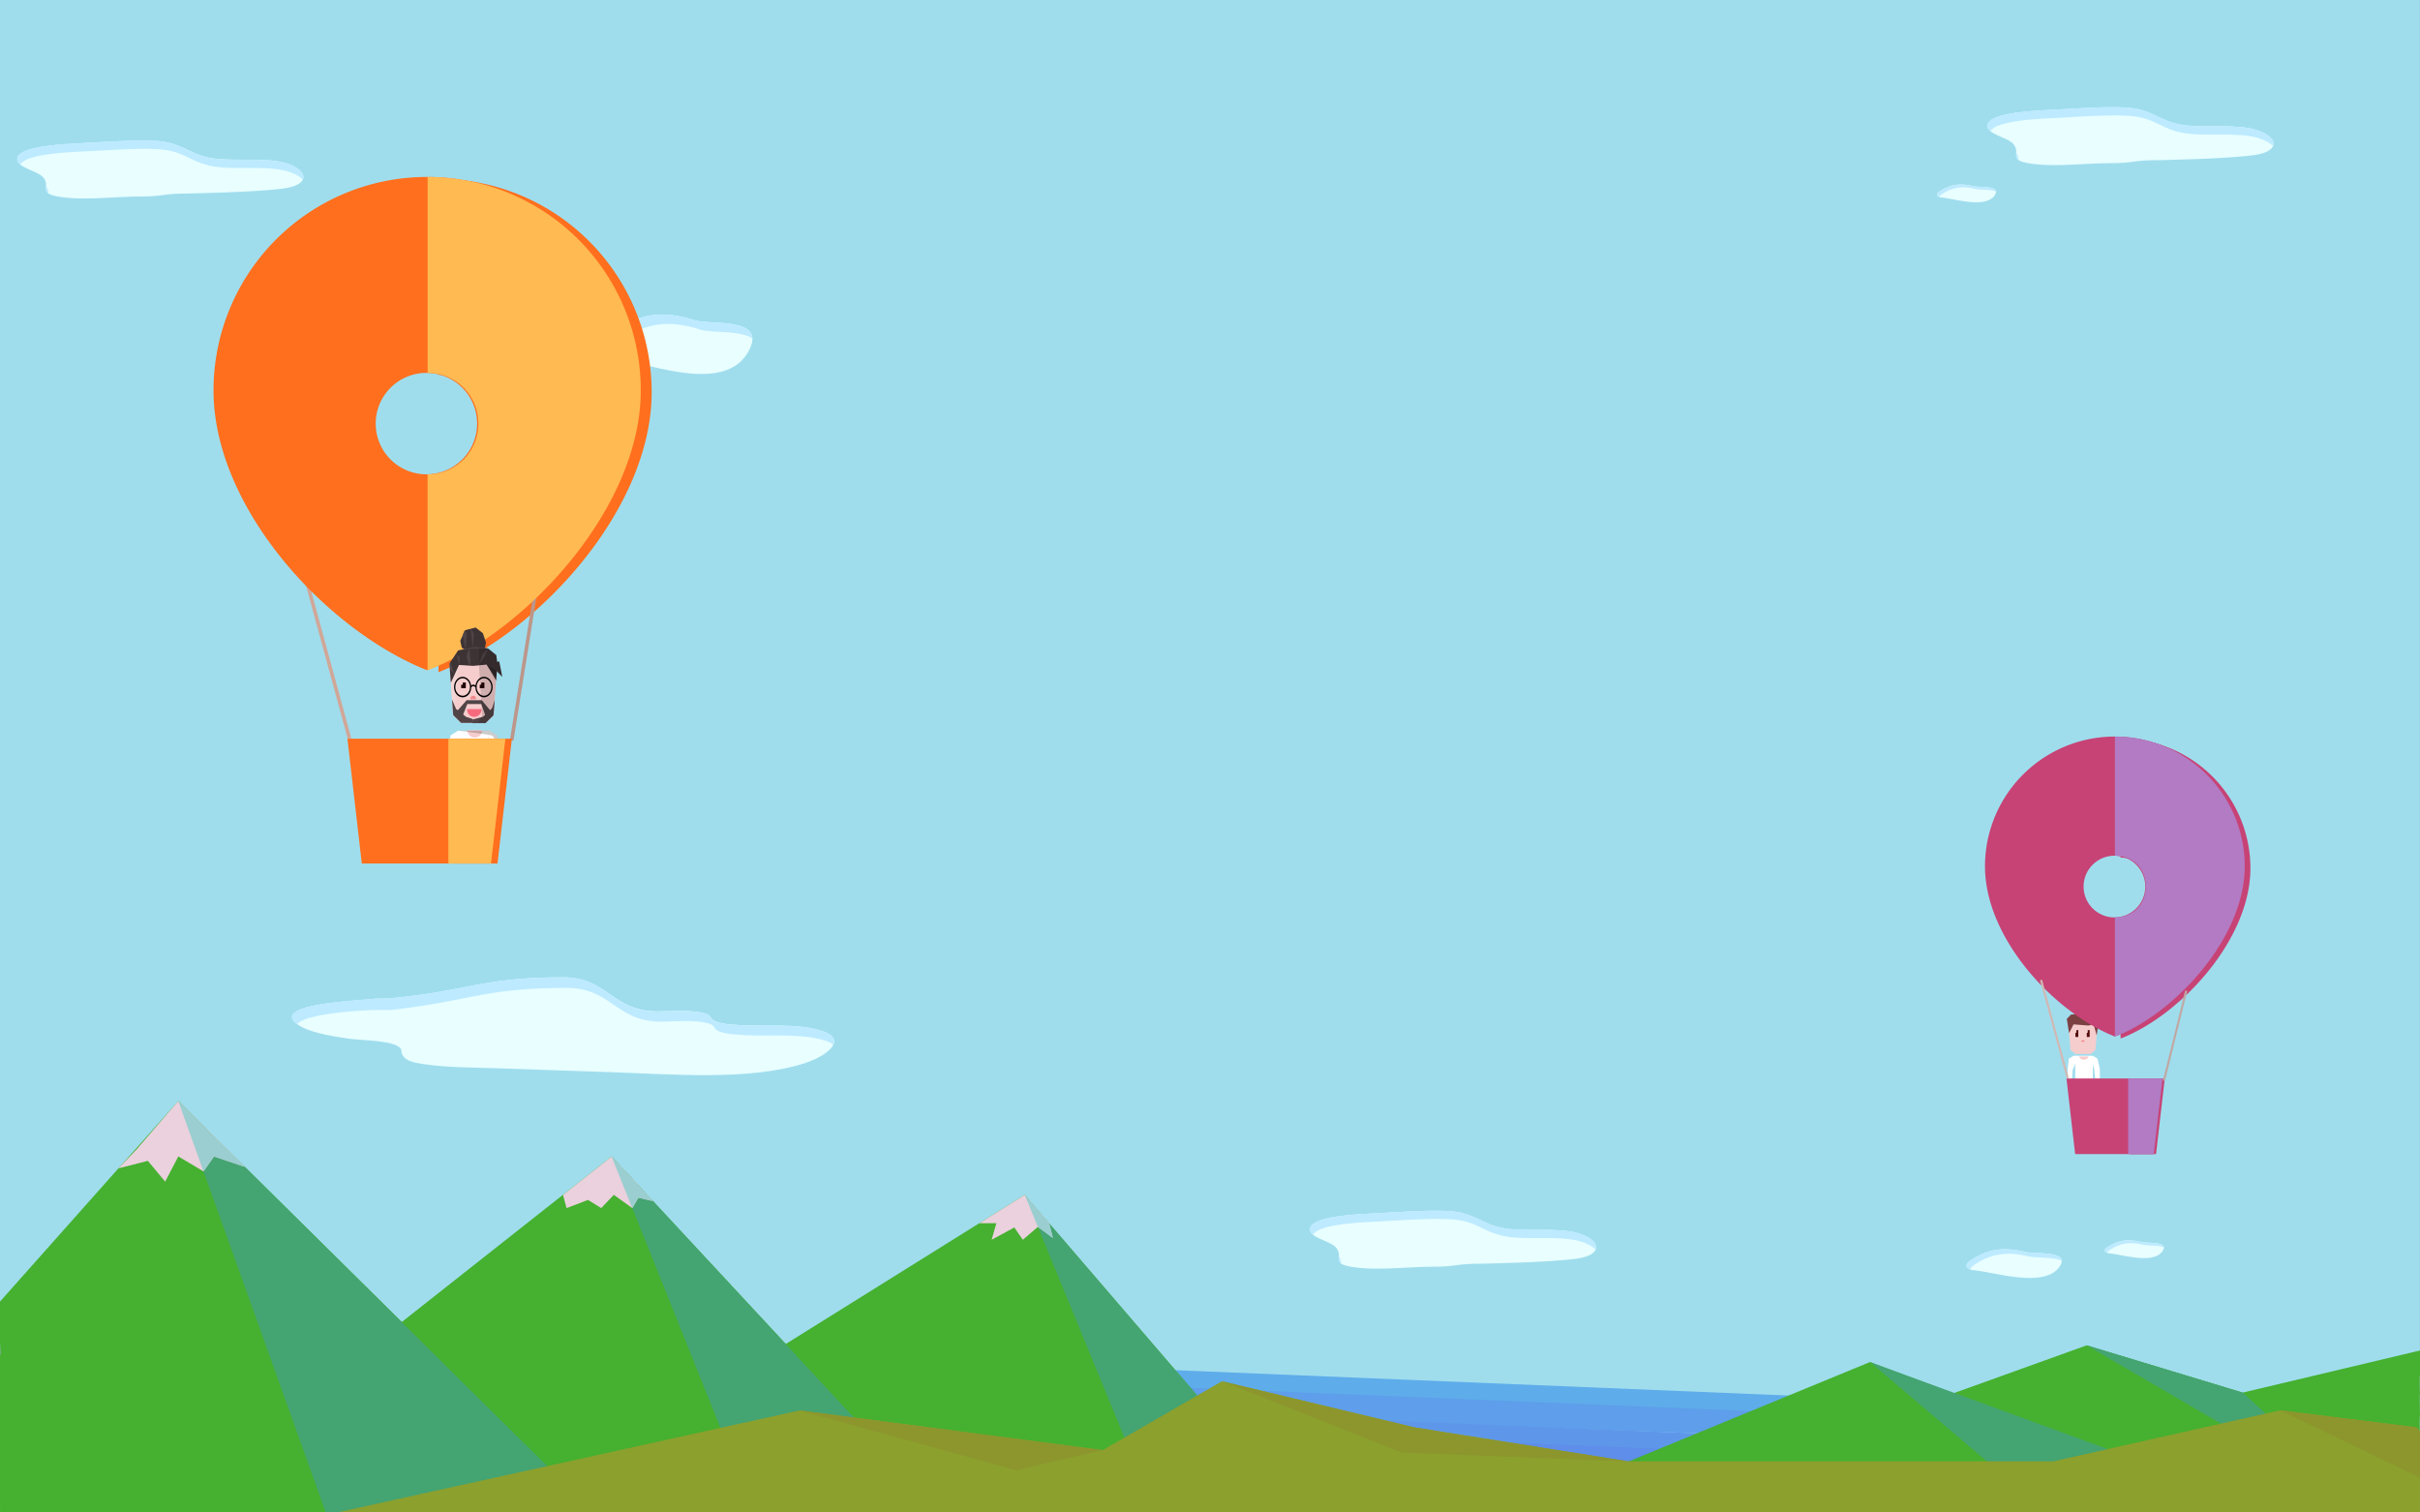 <svg style="position: fixed; bottom: 0" xmlns="http://www.w3.org/2000/svg" id="Calque_1" data-name="Calque 1" viewBox="0 0 1280 800">
  <rect x="0" y="0" width="1280" height="800" fill="#808080" stroke="none"/>
  <defs>
    <style>
      .cls-1{fill:#9fdded;}.cls-2{fill:#c74375;}.cls-3{fill:#5eacea;}.cls-4{fill:#5e9eea;}.cls-5{fill:#5e97ea;}.cls-6{fill:#5e8dea;}.cls-7{fill:#46b030;}.cls-8{fill:#44a472;}.cls-9{fill:#ead1dd;}.cls-10{fill:#9aced0;}.cls-11{fill:#e8feff;}.cls-12{fill:#bdeaff;}.cls-13{fill:#b27bc4;}.cls-14{fill:#f6cdcd;}.cls-15{fill:#7c4243;}.cls-16{fill:#f4d7d7;}.cls-17{fill:#f1888c;}.cls-18,.cls-30{fill:#fff;}.cls-19{fill:#520909;}.cls-20{fill:#fcfafa;}.cls-21{fill:#bfa9a5;}.cls-22{fill:#d1b8b3;}.cls-23{fill:#8ca02d;}.cls-24{fill:#8c962d;}.cls-25{fill:#ff6f1d;}.cls-26{fill:#bc968a;}.cls-27{fill:#d1a798;}.cls-28{fill:#ffba52;}.cls-29{opacity:0.2;}.cls-29,.cls-30,.cls-32,.cls-40{isolation:isolate;}.cls-30{opacity:0.19;}.cls-31{fill:#9a2350;}.cls-32{opacity:0.1;}.cls-33{fill:#210505;}.cls-34{fill:#f3d5d6;}.cls-35{fill:#f66a7e;}.cls-36{fill:#3d3335;}.cls-37{fill:#514447;}.cls-38{fill:#30282a;}.cls-39{fill:#4f4346;}.cls-40{opacity:0.15;}
    </style>
  </defs>
  <path d="M1280 760c0-3.5-.16-7 0-10.5v-2.43c-.07-1.09 0-2.18 0-3.28v-.15a.46.46 0 0 1-.09-.28v-4.54a.44.44 0 0 1 .06-.22.55.55 0 0 1 0-.47.54.54 0 0 1 0-.46.55.55 0 0 1 0-.5v-.67c-.1-1-.09-2-.09-3a.49.49 0 0 1 0-.16.44.44 0 0 1 0-.17V728a.46.46 0 0 1 .09-.28V0H0v709.82c.09 2.12.19 4.24.33 6.35a.42.42 0 0 1-.33.46V800h1280v-33.53c0-.18 0-.37-.07-.55a.51.51 0 0 1 .07-.35z" class="cls-1"/>
  <path d="M1145 570.43l-4.62 40h-13.54v-40" class="cls-2"/>
  <g id="Mer">
    <path d="M614 724.43l394 16.28v12.41l-394-14.34" class="cls-3"/>
    <path d="M614 733.43l394 16.28v12.41l-394-14.34" class="cls-4"/>
    <path d="M614 746.43l394 16.28v12.41l-394-14.34" class="cls-5"/>
    <path d="M614 755.43l394 16.28v12.41l-394-14.34" class="cls-6"/>
  </g>
  <g id="Montagnes">
    <path d="M272.82 800L542 632l144.48 168H369.19" class="cls-7"/>
    <path d="M542 632l69 168h75.19" class="cls-8"/>
    <path d="M518 647h9l-2.5 8.75 12-6.5 4.5 6.5 8-6.84 7.86 5.84-1.92-7.75L542 632" class="cls-9"/>
    <path d="M542 632l7 17 7.86 5.84-1.92-7.84" class="cls-10"/>
    <path d="M84.82 800l238.66-188.32 175 188.32H181.19" class="cls-7"/>
    <path d="M323.48 611.68l74.85 186.65 99.86 1.67" class="cls-8"/>
    <path d="M297.79 632l1.88 7 11.33-4.33 7 4.33 6.67-7 9.77 7 3.23-5.5 7.71 1.79-21.9-23.6" class="cls-9"/>
    <path d="M334.43 639l3.23-5.5 7.71 1.79-21.9-23.6" class="cls-10"/>
    <path d="M-.39 800h314.87L94.3 582.37-.34 688.82c0 9.12.08 18.25.67 27.36a.45.45 0 0 1-.64.44v9.26a.45.45 0 0 1 .22.4v13.91a.42.42 0 0 1-.06.22c.06.72 0 1.45 0 2.18a.45.45 0 0 1-.07.21.46.46 0 0 1 .07.24v21.8a.45.45 0 0 1-.11.3v5.68a.5.5 0 0 1 0 .14v6.94a.45.45 0 0 1 .13.34 13.28 13.28 0 0 1-.15 1.58.46.46 0 0 1 .15.35v9.18a.46.46 0 0 1-.08.27c.06 1.63 0 3.28 0 4.92a.48.48 0 0 1 0 .13c.11 1.17.2 2.35.23 3.53a.47.47 0 0 1 0 .07.45.45 0 0 1 0 .06v1.2a.45.45 0 0 1-.41.47z" class="cls-7"/>
    <path d="M94.3 582.37l78 217.63h141.89" class="cls-8"/>
    <path d="M72.19 608l-9.59 10 15.59-4 9.18 11 6.94-13.32 13.34 7.91 5.54-7.91 16.31 5.51-14.23-14.11-21-20.71" class="cls-9"/>
    <path d="M94.3 582.37l13.34 37.23 5.54-7.91 16.31 5.51" class="cls-10"/>
  </g>
  <g id="Nuage1">
    <path d="M1042.38 666.62c9.41-6.43 18.48-7 29-4.4 5 1.25 23.29-.91 18.27 7.31-7.78 12.74-36.56 2.69-46.62 2.26 0 0-6-1.53-.68-5.17z" class="cls-11"/>
    <path d="M1044.3 669c9.41-6.44 18.48-7 29-4.4 3.41.85 13.05.11 17.2 2.19-.38-5-14.79-3.51-19.12-4.6-10.56-2.65-19.62-2-29 4.4-3.94 2.69-1.68 4.23-.24 4.84.15-.67.76-1.48 2.16-2.44z" class="cls-12"/>
  </g>
  
  <g id="Perso">
    <path d="M1102.5 557.48h-4.74l-2.59-2.12-1.25-14.13 4.27-3.33h7.11l4.27 3.33-1.25 14.13-2.59 2.12H1101" class="cls-14"/>
    <path d="M1094.39 546.48l2.36-4.65 7.87.61 2.73-.61 1.66 5.85 1.18-8.88-3.54-2.12 1.11-1.41-12.41 1.41-2.17 2.22" class="cls-15"/>
    <path d="M1099.27 549h-1.92v.51m6.26-.51h1.92v.51" class="cls-16"/>
    <path d="M1102.6 551a.91.91 0 0 0-1.81 0h1.81z" class="cls-17"/>
    <path d="M1109.46 560l-2.52-1.59h-10.19l-2.49 1.59-.63 5.73v5.68h2.32l.34-5.56 1.35-3.14v8.7h9.32v-8.74l.72 2.74.53 5.46 2.45.11v-5.55" class="cls-18"/>
    <path d="M1099.78 558.79c0 1 1.1 1.72 2.42 1.72s2.38-.76 2.42-1.72h-4.84z" class="cls-14"/>
    <path d="M1098.26 544.86v1.41h-.51v2.22h1.51v-3.63m5 0v1.41h-.5v2.22h1.51v-3.63" class="cls-19"/>
    <path d="M1107 562.85l1.31 2.57h-.61" class="cls-20"/>
  </g>
  <g id="Nuage2">
    <path d="M782.81 668.42c-12.85 0-12.22 1.59-25.07 1.59-11.93 0-27 1.84-38.77.62-16.86-1.76-7.82-5.09-12.19-10.61-3.16-4-15.44-5.33-13.69-10.71 2-6.23 25.56-7.11 36.23-7.64 10.49-.52 31.31-2.16 41-.65 11.6 1.8 14.77 7.64 28.11 9.06 10.92 1.16 26.65-.74 36.49 2.27 11.94 3.66 13.15 11.33-.65 13.35-14.27 2.09-51.51 2.73-51.51 2.73z" class="cls-11"/>
    <path d="M708.15 664.61c-.06 1.49-.25 2.73 1.2 3.74a5.94 5.94 0 0 0-1.2-3.74zM730.5 646c10.49-.52 31.31-2.16 41-.65 11.6 1.79 14.77 7.64 28.11 9.06 10.92 1.16 26.65-.74 36.49 2.28 3.7 1.14 6.37 2.66 7.88 4.27 1.25-3-2.06-6.48-9.07-8.63-9.84-3-25.56-1.11-36.49-2.28-13.34-1.42-16.51-7.26-28.11-9.06-9.73-1.51-30.54.13-41 .65-10.67.53-34.2 1.41-36.23 7.64-.5 1.55.16 2.76 1.43 3.8 3.21-5.73 25.64-6.57 36-7.08z" class="cls-12"/>
  </g>
  <g id="Terre">
    <path d="M1280.28 798.28c0-.48 0-1-.07-1.45a.46.46 0 0 1 0-.23c0-.3 0-.6-.08-.91a.51.51 0 0 1 .08-.37c-.07-1.69-.17-3.37-.18-5.06a.43.43 0 0 1 .16-.36c0-3.32-.29-6.64-.21-10v-7.79a.42.42 0 0 1 .13-.32v-.1a.46.46 0 0 1-.11-.29v-3a.46.46 0 0 1 .15-.36c-.09-.73-.18-1.46-.29-2.18a.51.51 0 0 1 .15-.46c-.05-1.31-.05-2.63-.06-3.93 0-4.17-.22-8.35 0-12.51a.45.45 0 0 1 .17-.33.56.56 0 0 1 0-.24 25.39 25.39 0 0 1-.14-4.72.46.46 0 0 1-.1-.28v-4.54a.47.47 0 0 1 .06-.23.54.54 0 0 1 0-.47.55.55 0 0 1 0-.49.52.52 0 0 1 .14-.62 23.13 23.13 0 0 1-.21-3.5.5.5 0 0 1 0-.2V728a.45.45 0 0 1 .21-.39c0-1.42-.09-2.84-.1-4.26a.44.44 0 0 1 .22-.4v-3.28a23.27 23.27 0 0 1-.06-3.05v-1.51c0-.27 0-.54-.06-.81l-93.87 22.3-82.54-25-70.59 25.4-44-16.57L861.44 773l-143.38 27h562.17v-.12a.43.43 0 0 1-.09-.28 10.44 10.44 0 0 1 .14-1.32z" class="cls-7"/>
    <path d="M989.11 720.43l93.65 79.57h123.43m-102.47-88.43L1255.25 800l-69-63.42" class="cls-8"/>
    <path d="M1280.28 798.28c0-.48 0-1-.07-1.45a.46.46 0 0 1 0-.23c0-.3 0-.6-.08-.91a.51.51 0 0 1 .08-.37c-.07-1.69-.17-3.37-.18-5.06a.43.43 0 0 1 .16-.36c0-3.32-.29-6.64-.21-10v-7.79a.42.42 0 0 1 .13-.32v-.1a.46.46 0 0 1-.11-.29v-3a.46.46 0 0 1 .15-.36c-.09-.73-.18-1.46-.29-2.18a.51.51 0 0 1 .15-.46c-.05-1.31-.05-2.63-.06-3.93 0-1.51 0-3-.06-4.53l-1.77-2-72-9-120 27H861.44L748.21 755l-101.88-24.42-63 36.42L423 746l-244.66 54h1101.9v-.12a.43.43 0 0 1-.09-.28 10.44 10.44 0 0 1 .13-1.32z" class="cls-23"/>
    <path d="M537.45 777.67L583.19 767l-160.4-21 114.66 31.67zm742.61-6.22v-3a.46.46 0 0 1 .15-.36c-.09-.73-.18-1.46-.29-2.18a.51.51 0 0 1 .15-.46c-.05-1.31-.05-2.63-.06-3.93 0-1.51 0-3-.06-4.53l-1.77-2-72-9 73.82 35.6v-9.43a.42.42 0 0 1 .13-.32v-.1a.46.46 0 0 1-.07-.29zm-633.78-40.87l95.24 37.71L861.44 773l-113.25-18-101.91-24.42z" class="cls-24"/>
  </g>
  <g id="Nuage2-2" data-name="Nuage2">
    <path d="M99 102.36c-12.85 0-12.22 1.59-25.07 1.59-11.93 0-27 1.84-38.77.62C18.33 102.8 27.36 99.47 23 94c-3.17-4-15.45-5.38-13.7-10.76 2-6.23 25.56-7.11 36.23-7.64 10.49-.52 31.31-2.16 41-.65 11.6 1.8 14.77 7.64 28.11 9.06 10.92 1.16 26.65-.74 36.49 2.27 11.94 3.66 13.15 11.33-.65 13.35-14.23 2.09-51.48 2.73-51.48 2.73z" class="cls-11"/>
    <path d="M24.36 98.55c-.06 1.49-.25 2.73 1.2 3.74a5.94 5.94 0 0 0-1.2-3.74zM46.71 80c10.49-.52 31.31-2.16 41-.65 11.6 1.79 14.77 7.64 28.11 9.06 10.92 1.16 26.65-.74 36.49 2.28 3.7 1.14 6.37 2.66 7.88 4.27 1.25-3-2.06-6.48-9.07-8.63-9.84-3-25.56-1.11-36.49-2.28-13.34-1.42-16.51-7.26-28.11-9.06-9.73-1.51-30.54.13-41 .65-10.66.49-34.19 1.36-36.22 7.6-.5 1.55.16 2.76 1.43 3.8 3.21-5.73 25.64-6.57 36-7.08z" class="cls-12"/>
  </g>
  <g id="Nuage1-2" data-name="Nuage1">
    <path d="M321.19 178.5c15-13.3 29.45-14.56 46.28-9.09 7.94 2.58 37.12-1.88 29.12 15.11-12.4 26.33-58.27 5.55-74.31 4.66 0 0-9.58-3.15-1.09-10.69z" class="cls-11"/>
    <path d="M324.25 183.47c15-13.3 29.45-14.56 46.28-9.09 5.43 1.77 20.81.24 27.41 4.53-.6-10.33-23.57-7.25-30.48-9.5-16.83-5.48-31.28-4.22-46.28 9.08-6.27 5.56-2.69 8.73-.38 10 .24-1.4 1.22-3.07 3.45-5z" class="cls-12"/>
  </g>
  <g id="Nuage2-3" data-name="Nuage2">
    <path d="M1141.09 84.72c-12.85 0-12.22 1.59-25.07 1.59-11.93 0-27 1.84-38.77.62-16.86-1.76-7.82-5.09-12.19-10.61-3.16-4-15.44-5.33-13.69-10.71 2-6.23 25.56-7.11 36.23-7.64 10.49-.52 31.31-2.16 41-.65 11.6 1.8 14.77 7.64 28.11 9.06 10.92 1.16 26.65-.74 36.49 2.27 11.94 3.66 13.15 11.33-.65 13.35-14.27 2.09-51.51 2.73-51.51 2.73z" class="cls-11"/>
    <path d="M1066.43 80.91c-.06 1.49-.25 2.73 1.2 3.74a5.94 5.94 0 0 0-1.2-3.74zm22.36-18.59c10.49-.52 31.31-2.16 41-.65 11.6 1.79 14.77 7.64 28.11 9.06 10.92 1.16 26.65-.74 36.49 2.28 3.7 1.14 6.37 2.66 7.88 4.27 1.25-3-2.06-6.48-9.07-8.63-9.84-3-25.56-1.11-36.49-2.28-13.34-1.42-16.51-7.26-28.11-9.06-9.73-1.51-30.54.13-41 .65-10.67.53-34.2 1.41-36.23 7.64-.5 1.55.16 2.76 1.43 3.8 3.21-5.73 25.64-6.57 36-7.08z" class="cls-12"/>
  </g>
  <g id="Nuage3">
    <path d="M205.08 528.18c43.36-4 48.85-11.18 92.7-11.25 23.81 0 25.71 17.76 49.52 18 6.91.07 20.81-1.2 27 1.65 1.59.74 1.67 2.38 3.31 3.25 3.48 1.87 9.44 2.11 13.73 2.37 13.74.83 29.83-1 42.69 2.85 15.38 4.66 2.74 13.54-7.45 17-29.76 10-72.83 6-104.9 5-19.52-.61-39-1.35-58.56-2-12.89-.45-26.67-.31-39.3-2.25-4.91-.75-8.89-1.5-10.81-4.55-1.47-2.34.56-3.25-3-5.11-5.8-3-19.25-2.79-26.26-3.85-8.57-1.3-21.06-3.19-26.89-7.86-13.37-10.73 34.4-12.2 41.84-13.2z" class="cls-11"/>
    <path d="M156.95 541.91c4.71-6.24 37.56-7.73 43.62-7.73H207c43.36-5 48.85-11.57 92.7-11.64 23.81 0 25.71 17.56 49.52 17.81 6.91.07 20.81-1.3 27 1.55 1.59.74 1.67 2.32 3.31 3.21 3.48 1.86 9.44 2.08 13.73 2.34 13.74.83 29.83-1.06 42.69 2.84a17.73 17.73 0 0 1 4.85 2.15c1.15-2.72-.37-5.41-6.82-7.37-12.86-3.9-28.95-2-42.69-2.85-4.3-.26-10.25-.49-13.73-2.35-1.64-.88-1.71-2.49-3.31-3.23-6.14-2.85-20-1.54-27-1.61-23.8-.25-25.71-18.13-49.52-18.09-43.85.07-49.35 7.25-92.71 11.25h-6.48c-7.43 1-55.21 2.58-41.84 13.3.06 0 .12.38.18.42z" class="cls-12"/>
  </g>
  <g id="Nuage1-3" data-name="Nuage1">
    <path d="M1114.66 659.68c5.84-4 11.46-4.37 18-2.73 3.09.77 14.45-.56 11.33 4.53-4.82 7.9-22.67 1.67-28.91 1.4 0 0-3.73-.95-.42-3.21z" class="cls-11"/>
    <path d="M1115.85 661.17c5.84-4 11.46-4.37 18-2.73 2.11.53 8.1.07 10.67 1.36-.23-3.1-9.17-2.18-11.86-2.85-6.55-1.64-12.17-1.27-18 2.73-2.44 1.67-1 2.62-.15 3 .09-.42.47-.92 1.34-1.51z" class="cls-12"/>
  </g>
  
  <g id="MongolFiere1">
    <path d="M258.74 225.06a26.7 26.7 0 0 0-26.82-26.82V94.59s-.1 0 0 0A112.78 112.78 0 0 1 344.68 207.5c0 62.36-60.94 128-112.68 148-.1 0-.08-.09-.08-.13V251.88a26.7 26.7 0 0 0 26.82-26.82z" class="cls-25"/>
    <path d="M285.58 304.38l-14 87.43-1.87-.3 14-87.43z" class="cls-26"/>
    <path d="M185.78 390.39l-1.83.5-23.26-85.43 1.83-.5z" class="cls-27"/>
    <path d="M112.94 206.5c0 62.36 59.72 126.78 112.91 148 51.74-20.08 112.91-85.68 112.91-148a112.91 112.91 0 1 0-225.82 0zm85.78 17.56a26.82 26.82 0 1 1 26.82 26.82 26.82 26.82 0 0 1-26.82-26.82z" class="cls-25"/>
    <path d="M253 224.06a26.7 26.7 0 0 0-26.82-26.82V93.59s-.1 0 0 0A112.78 112.78 0 0 1 338.92 206.5c0 62.36-60.94 128-112.68 148-.1 0-.08-.09-.08-.13V250.88A26.7 26.7 0 0 0 253 224.06z" class="cls-28"/>
    <g id="Perso-2" data-name="Perso">
      <path d="M261.69 412.33v2.44l2.8.33.33-2.54" class="cls-14"/>
      <path d="M263 389l-4.17-2.55h-16.55l-4 2.55-1 11.88v11.52H241l.29-11.93 1.92-6.47v18.4h15.64v-19.09l1.15 6.49.93 12.46 4.07.4v-12.51" class="cls-18"/>
      <path d="M247.19 386.2a3.93 3.93 0 0 0 7.86 0h-7.86z" class="cls-14"/>
      <path d="M242.28 386.4l15.89 2.21 2.13.43 1.64 2.21 3.19 8.93-2.06-11.18-4.25-2.57m-19 26H241l.32-11.93 2-6.66-3.64 7" class="cls-29"/>
      <path d="M261.69 412.33l-.74-12.44h-.07l-2-5.53 1.11 5.65 1 12.34" class="cls-29"/>
      <path d="M243.18 394l1.59 19.28h-1.59" class="cls-30"/>
      <path d="M243.18 412.4h15.92v3h-15.92z" class="cls-31"/>
      <path d="M258.16 388l-.74 40.41h1.43l-.05-34.47" class="cls-32"/>
      <path d="M238.31 412.39h3v2.41h-3zm13.31-29.94h-7.69l-4.21-4.11-2-27.36 6.93-6.45h11.53l6.93 6.45-2 27.36-4.21 4.11h-7.7" class="cls-14"/>
      <path d="M246.38 366h-3.11v1m10.15-1h3.11v1" class="cls-16"/>
      <path d="M251.77 369.82v-.07a1.49 1.49 0 1 0-2.94 0v.07h2.94z" class="cls-17"/>
      <path d="M244.74 361v1.16h-.82V364h2.46v-3m8.19 0v1.16h-.82V364h2.46v-3" class="cls-33"/>
      <path d="M242.28 352.15l-.9 14.36-1.66 11.83-1.27-17.19" class="cls-34"/>
      <path d="M247.12 375.05v.05a3.75 3.75 0 1 0 7.47 0v-.05h-7.46z" class="cls-35"/>
      <path d="M238.45 361.15L237.7 351l4.58-6.93 8.56-1.86 7.3.79 4.36 3.51.6 4.49-.66 9-5-8.48-7.12.68-7.54-.49" class="cls-36"/>
      <path d="M246.24 343.72l-2-1.2-.79-3.52 2.46-5.65 5.68-1.43 3.8 3 1.66 4.91-.61 3.45-5.65-.71" class="cls-36"/>
      <path d="M242.76 351.66l-1.22-5.38 1.72 1.52m-3 8.81l-1-3.43-1.07-3.35v4.11m10-1.8l-1.37-5.07 1.37-4.32.65 7m4.51 1.92l1.63-5.38 3.17-3.31-1.94 4.72" class="cls-37"/>
      <path d="M256 358c-2.27 0-4.15 2-4.48 4.61a1.76 1.76 0 0 0-1.23-.47 1.9 1.9 0 0 0-1.1.46c-.33-2.6-2.21-4.6-4.48-4.6-2.5 0-4.54 2.43-4.54 5.41s2 5.42 4.54 5.42 4.46-2.34 4.53-5.25a1.61 1.61 0 0 1 1.08-.65 1.48 1.48 0 0 1 1.15.65c.08 2.91 2.08 5.24 4.53 5.24s4.54-2.43 4.54-5.42-2-5.41-4.54-5.41zm-11.29 10c-2.14 0-3.87-2.07-3.87-4.62s1.74-4.62 3.87-4.62 3.87 2.07 3.87 4.62-1.74 4.63-3.87 4.63zm11.29 0c-2.14 0-3.87-2.07-3.87-4.62s1.74-4.62 3.87-4.62 3.87 2.07 3.87 4.62-1.74 4.63-3.87 4.63z"/>
      <path d="M257.42 351.46l6.64-1.63 1.61 8.2-3.9-4.1-3.94-1.79" class="cls-36"/>
      <path d="M257.83 352.15l3.94 1.79 1 1.08-.22 3" class="cls-38"/>
      <path d="M246.24 343.72l-1.53-7.72 1.16-2.67 1.05 1.74m3.18 7.49l-1.16-10 1.7 2.54" class="cls-37"/>
      <path d="M242.28 344l8.56-1.86 7.3.79-7.84.14" class="cls-39"/>
      <path d="M239.08 370l2.14 5 2.79 2.05 2.37 2.05 3.83 1.3.09 1.95h-6.43l-4.15-4.1" class="cls-37"/>
      <path d="M261.67 370.25l-1.37 4.28-2.47 2.58-2.45 2.05-5.17 1.33-.42 2h7l4.23-4.13" class="cls-37"/>
      <path d="M241.54 376.36l5.27-6h8l5 6-2.82 2.8-2.43-6.76h-7.39l-2.37 5.94" class="cls-37"/>
      <path d="M253.32 351.68l1.68 26.86-2 3.87h3.82l4.21-4.1 1.73-23.2 2.87 3-1.61-8.22-1.08.25-.48-3.62-4.32-3.52-4.72.14" class="cls-40"/>
      <path d="M270.75 390.73l-7.6 66h-22.56v-66" class="cls-25"/>
      <path d="M191.36 456.73h68.35l7.6-66h-83.54" class="cls-25"/>
      <path d="M267.31 390.73l-7.6 66h-22.56v-66" class="cls-28"/>
    </g>
  </g>
  <g id="MongolFiereBis">
    <path d="M1137.94 469.93c0-9-6.31-16.31-16.31-16.31v-63h.07a68.61 68.61 0 0 1 68.6 68.66c0 37.92-37.1 77.81-68.57 90-.06 0-.1-.05-.1-.08v-63c10 0 16.31-7.3 16.31-16.31z" class="cls-2"/>
  <path d="M1049.91 458.25c0 37.92 36.31 77.1 68.66 90 31.47-12.21 68.66-52.1 68.66-90a68.66 68.66 0 0 0-137.32 0zm52.16 10.68a16.31 16.31 0 1 1 16.31 16.31 16.31 16.31 0 0 1-16.31-16.31z" class="cls-2"/>
  <path d="M1134.94 468.93c0-9-6.31-16.31-16.31-16.31v-63h.07a68.61 68.61 0 0 1 68.6 68.66c0 37.92-37.1 77.81-68.57 90-.06 0-.1-.05-.1-.08v-63c10 0 16.31-7.3 16.31-16.31z" class="cls-13"/>
    <path d="M1097.6 610.43h41.57l4.62-40H1093" class="cls-2"/>
  <path d="M1143.79 570.43l-4.62 40h-13.54v-40" class="cls-13"/>
  <path d="M1156.92 524.16l-11.78 47.55-1.15-.21 11.78-47.55z" class="cls-21"/>
  <path d="M1094.25 570.13l-1.11.3-14.14-51.94 1.11-.3z" class="cls-22"/>
  </g>
  <g id="Nuage1-4" data-name="Nuage1">
    <path d="M1025.92 101.22c5.84-4 11.46-4.37 18-2.73 3.09.77 14.45-.56 11.33 4.53-4.82 7.9-22.67 1.67-28.91 1.4 0 0-3.73-.95-.42-3.21z" class="cls-11"/>
    <path d="M1027.11 102.71c5.84-4 11.46-4.37 18-2.73 2.11.53 8.1.07 10.67 1.36-.23-3.1-9.17-2.18-11.86-2.85-6.55-1.64-12.17-1.27-18 2.73-2.44 1.67-1 2.62-.15 3 .09-.42.47-.92 1.34-1.51z" class="cls-12"/>
  </g>
</svg>
